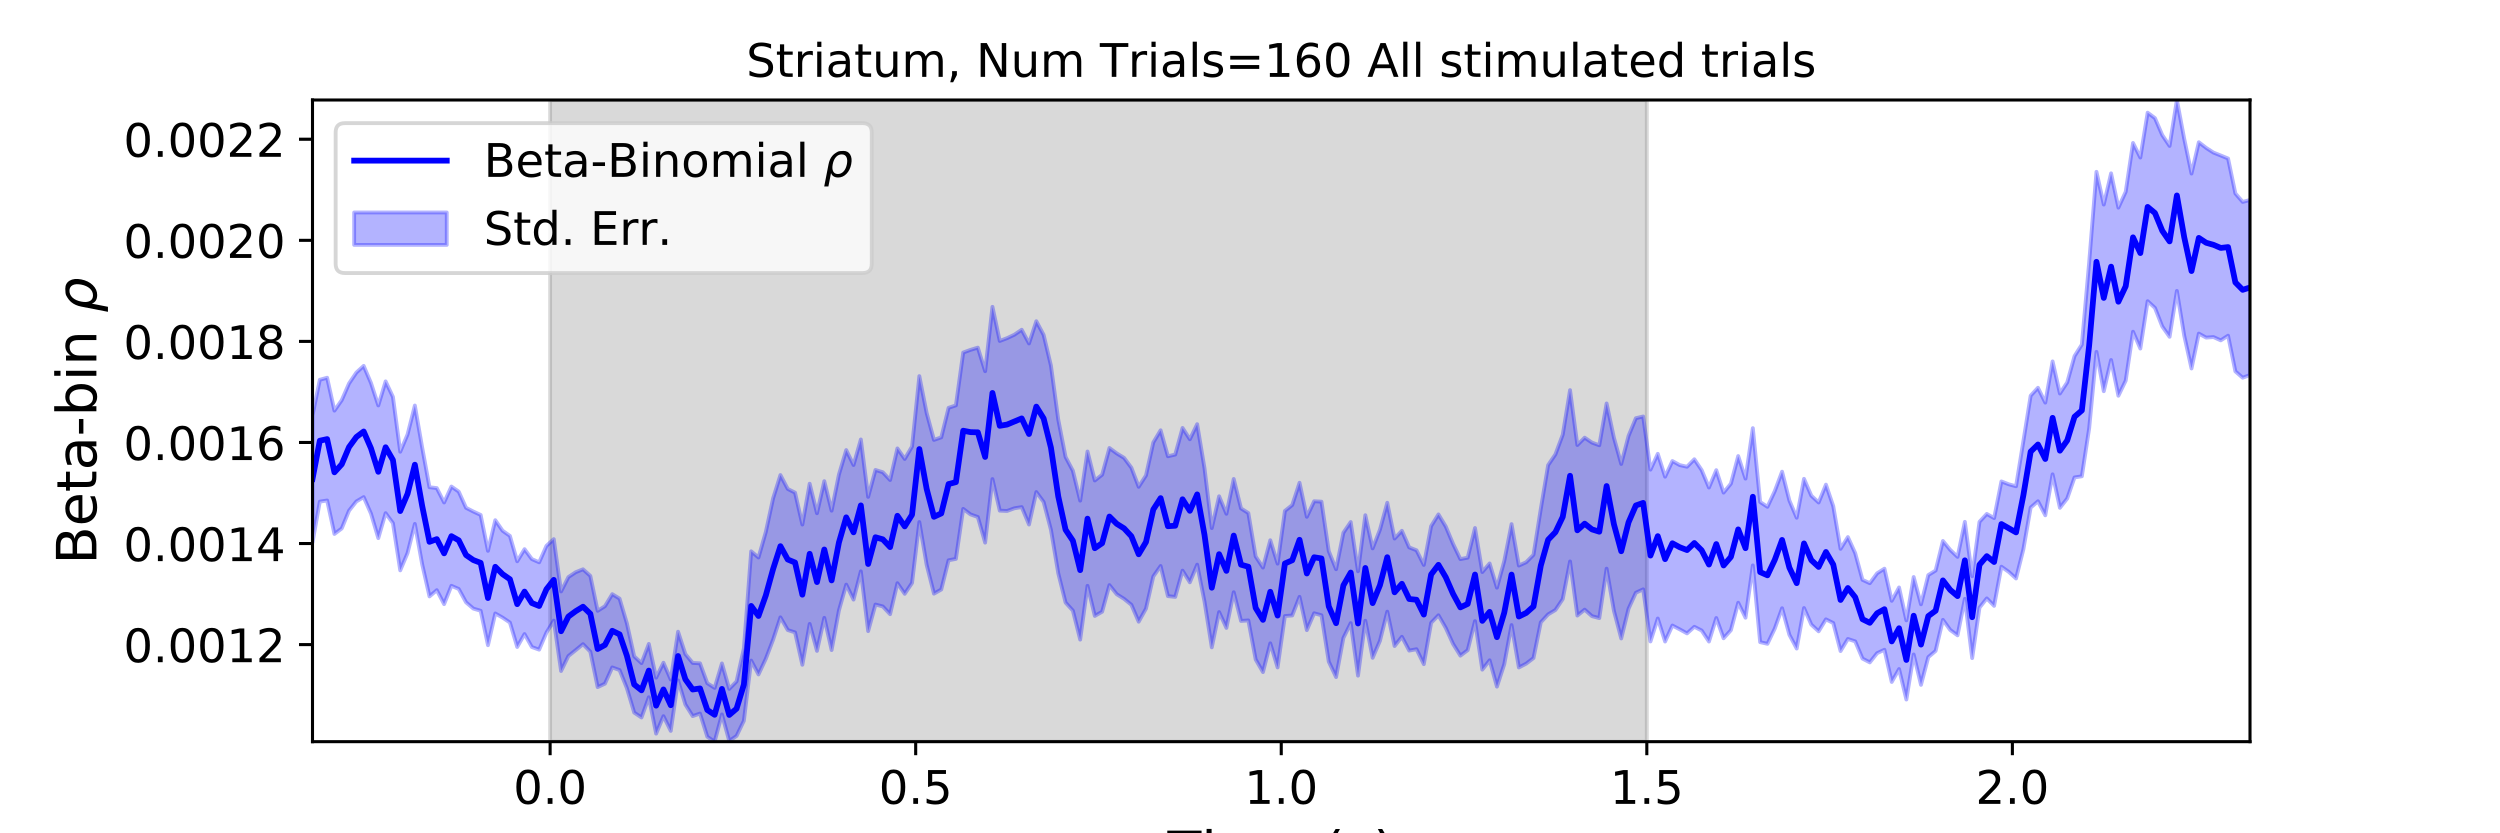 <?xml version="1.0" encoding="utf-8" standalone="no"?>
<!DOCTYPE svg PUBLIC "-//W3C//DTD SVG 1.1//EN"
  "http://www.w3.org/Graphics/SVG/1.1/DTD/svg11.dtd">
<!-- Created with matplotlib (https://matplotlib.org/) -->
<svg height="216pt" version="1.1" viewBox="0 0 648 216" width="648pt" xmlns="http://www.w3.org/2000/svg" xmlns:xlink="http://www.w3.org/1999/xlink">
 <defs>
  <style type="text/css">
*{stroke-linecap:butt;stroke-linejoin:round;}
  </style>
 </defs>
 <g id="figure_1">
  <g id="patch_1">
   <path d="M 0 216 
L 648 216 
L 648 0 
L 0 0 
z
" style="fill:#ffffff;"/>
  </g>
  <g id="axes_1">
   <g id="patch_2">
    <path d="M 81 192.24 
L 583.2 192.24 
L 583.2 25.92 
L 81 25.92 
z
" style="fill:#ffffff;"/>
   </g>
   <g id="PolyCollection_1">
    <defs>
     <path d="M 142.591 -23.76 
L 142.591 -190.08 
L 426.855 -190.08 
L 426.855 -23.76 
L 426.855 -23.76 
L 142.591 -23.76 
z
" id="mcd57835fea" style="stroke:#808080;stroke-opacity:0.3;"/>
    </defs>
    <g clip-path="url(#p64bd76b990)">
     <use style="fill:#808080;fill-opacity:0.3;stroke:#808080;stroke-opacity:0.3;" x="0" xlink:href="#mcd57835fea" y="216"/>
    </g>
   </g>
   <g id="PolyCollection_2">
    <defs>
     <path d="M 81 -108.323 
L 81 -75.39 
L 82.895 -85.977 
L 84.79 -86.272 
L 86.685 -77.598 
L 88.58 -79.026 
L 90.475 -83.643 
L 92.371 -86.026 
L 94.266 -87.151 
L 96.161 -82.86 
L 98.056 -76.518 
L 99.951 -82.99 
L 101.846 -80.397 
L 103.741 -68.164 
L 105.636 -72.635 
L 107.531 -80.2 
L 109.426 -69.739 
L 111.322 -61.412 
L 113.217 -63.025 
L 115.112 -59.404 
L 117.007 -64.157 
L 118.902 -63.337 
L 120.797 -59.877 
L 122.692 -58.253 
L 124.587 -57.689 
L 126.482 -48.762 
L 128.377 -56.996 
L 130.272 -55.913 
L 132.168 -54.635 
L 134.063 -48.3 
L 135.958 -51.653 
L 137.853 -48.292 
L 139.748 -47.607 
L 141.643 -52.039 
L 143.538 -55.13 
L 145.433 -42.074 
L 147.328 -45.958 
L 149.223 -47.481 
L 151.118 -49.035 
L 153.014 -47.081 
L 154.909 -37.896 
L 156.804 -38.791 
L 158.699 -43.002 
L 160.594 -42.318 
L 162.489 -37.609 
L 164.384 -31.292 
L 166.279 -30.026 
L 168.174 -35.272 
L 170.069 -25.841 
L 171.965 -30.367 
L 173.86 -26.552 
L 175.755 -39.651 
L 177.65 -33.38 
L 179.545 -30.387 
L 181.44 -31.046 
L 183.335 -25.033 
L 185.23 -23.76 
L 187.125 -30.823 
L 189.02 -23.933 
L 190.915 -25.244 
L 192.811 -29.174 
L 194.706 -44.773 
L 196.601 -41.184 
L 198.496 -45.231 
L 200.391 -50.206 
L 202.286 -55.987 
L 204.181 -52.691 
L 206.076 -52.081 
L 207.971 -43.691 
L 209.866 -54.279 
L 211.762 -47.29 
L 213.657 -55.853 
L 215.552 -47.503 
L 217.447 -57.762 
L 219.342 -64.461 
L 221.237 -60.578 
L 223.132 -67.91 
L 225.027 -52.415 
L 226.922 -59.302 
L 228.817 -58.81 
L 230.712 -56.802 
L 232.608 -64.837 
L 234.503 -62.079 
L 236.398 -64.895 
L 238.293 -80.688 
L 240.188 -69.596 
L 242.083 -62.117 
L 243.978 -63.202 
L 245.873 -70.777 
L 247.768 -71.135 
L 249.663 -84.096 
L 251.558 -82.666 
L 253.454 -81.989 
L 255.349 -75.347 
L 257.244 -91.823 
L 259.139 -83.64 
L 261.034 -83.558 
L 262.929 -84.249 
L 264.824 -84.557 
L 266.719 -80.039 
L 268.614 -88.459 
L 270.509 -85.887 
L 272.405 -78.675 
L 274.3 -67.413 
L 276.195 -59.814 
L 278.09 -57.725 
L 279.985 -50.213 
L 281.88 -64.152 
L 283.775 -56.35 
L 285.67 -57.438 
L 287.565 -64.339 
L 289.46 -61.973 
L 291.355 -60.777 
L 293.251 -59.24 
L 295.146 -54.853 
L 297.041 -58.243 
L 298.936 -66.578 
L 300.831 -69.294 
L 302.726 -61.481 
L 304.621 -61.281 
L 306.516 -68.091 
L 308.411 -65.063 
L 310.306 -69.64 
L 312.202 -60.081 
L 314.097 -48.207 
L 315.992 -57.347 
L 317.887 -53.247 
L 319.782 -62.494 
L 321.677 -55.051 
L 323.572 -55.188 
L 325.467 -45.071 
L 327.362 -41.791 
L 329.257 -49.249 
L 331.152 -42.998 
L 333.048 -56.322 
L 334.943 -56.467 
L 336.838 -61.301 
L 338.733 -52.671 
L 340.628 -57.039 
L 342.523 -56.524 
L 344.418 -44.493 
L 346.313 -40.498 
L 348.208 -50.629 
L 350.103 -54.485 
L 351.998 -40.868 
L 353.894 -55.1 
L 355.789 -45.493 
L 357.684 -49.895 
L 359.579 -57.455 
L 361.474 -48.55 
L 363.369 -50.942 
L 365.264 -47.361 
L 367.159 -47.723 
L 369.054 -43.845 
L 370.949 -54.559 
L 372.845 -56.519 
L 374.74 -53.227 
L 376.635 -49.087 
L 378.53 -46.052 
L 380.425 -47.478 
L 382.32 -55.008 
L 384.215 -42.428 
L 386.11 -44.852 
L 388.005 -38.025 
L 389.9 -43.81 
L 391.795 -53.982 
L 393.691 -42.987 
L 395.586 -43.978 
L 397.481 -45.431 
L 399.376 -54.695 
L 401.271 -56.752 
L 403.166 -57.889 
L 405.061 -60.713 
L 406.956 -70.469 
L 408.851 -56.445 
L 410.746 -57.979 
L 412.642 -56.288 
L 414.537 -55.786 
L 416.432 -68.604 
L 418.327 -57.682 
L 420.222 -50.511 
L 422.117 -58.213 
L 424.012 -62.362 
L 425.907 -63.245 
L 427.802 -49.732 
L 429.697 -55.681 
L 431.592 -49.714 
L 433.488 -53.864 
L 435.383 -52.87 
L 437.278 -51.825 
L 439.173 -53.535 
L 441.068 -52.568 
L 442.963 -49.712 
L 444.858 -55.81 
L 446.753 -50.558 
L 448.648 -52.648 
L 450.543 -59.769 
L 452.438 -55.889 
L 454.334 -69.449 
L 456.229 -49.559 
L 458.124 -49.125 
L 460.019 -53.063 
L 461.914 -58.343 
L 463.809 -51.462 
L 465.704 -47.897 
L 467.599 -58.396 
L 469.494 -54.105 
L 471.389 -52.36 
L 473.285 -55.464 
L 475.18 -54.516 
L 477.075 -47.245 
L 478.97 -50.381 
L 480.865 -49.759 
L 482.76 -45.293 
L 484.655 -44.306 
L 486.55 -46.7 
L 488.445 -47.584 
L 490.34 -39.234 
L 492.235 -42.582 
L 494.131 -34.68 
L 496.026 -46.364 
L 497.921 -38.485 
L 499.816 -45.675 
L 501.711 -47.283 
L 503.606 -55.338 
L 505.501 -52.708 
L 507.396 -51.322 
L 509.291 -60.788 
L 511.186 -45.419 
L 513.082 -58.494 
L 514.977 -60.894 
L 516.872 -58.962 
L 518.767 -69.116 
L 520.662 -67.772 
L 522.557 -66.06 
L 524.452 -73.585 
L 526.347 -84.433 
L 528.242 -86.075 
L 530.137 -82.431 
L 532.032 -93.059 
L 533.928 -84.372 
L 535.823 -86.789 
L 537.718 -92.25 
L 539.613 -92.544 
L 541.508 -104.952 
L 543.403 -124.803 
L 545.298 -114.596 
L 547.193 -122.686 
L 549.088 -113.423 
L 550.983 -117.331 
L 552.878 -130.015 
L 554.774 -125.652 
L 556.669 -137.933 
L 558.564 -136.193 
L 560.459 -131.375 
L 562.354 -128.699 
L 564.249 -140.592 
L 566.144 -129.029 
L 568.039 -120.487 
L 569.934 -129.535 
L 571.829 -128.49 
L 573.725 -128.635 
L 575.62 -127.776 
L 577.515 -128.993 
L 579.41 -119.738 
L 581.305 -118.088 
L 583.2 -118.807 
L 583.2 -164.161 
L 583.2 -164.161 
L 581.305 -163.665 
L 579.41 -165.851 
L 577.515 -174.916 
L 575.62 -175.694 
L 573.725 -176.454 
L 571.829 -177.674 
L 569.934 -179.135 
L 568.039 -171.008 
L 566.144 -180.036 
L 564.249 -190.08 
L 562.354 -178.174 
L 560.459 -180.99 
L 558.564 -185.387 
L 556.669 -186.794 
L 554.774 -175.165 
L 552.878 -178.941 
L 550.983 -166.296 
L 549.088 -162.177 
L 547.193 -171.071 
L 545.298 -162.978 
L 543.403 -171.463 
L 541.508 -147.947 
L 539.613 -126.687 
L 537.718 -123.703 
L 535.823 -116.881 
L 533.928 -113.999 
L 532.032 -122.323 
L 530.137 -111.636 
L 528.242 -115.488 
L 526.347 -113.441 
L 524.452 -101.619 
L 522.557 -89.957 
L 520.662 -90.475 
L 518.767 -91.215 
L 516.872 -81.703 
L 514.977 -82.788 
L 513.082 -80.749 
L 511.186 -66.629 
L 509.291 -80.737 
L 507.396 -71.659 
L 505.501 -73.478 
L 503.606 -75.778 
L 501.711 -68.118 
L 499.816 -66.942 
L 497.921 -59.364 
L 496.026 -66.436 
L 494.131 -55.203 
L 492.235 -63.734 
L 490.34 -60.267 
L 488.445 -68.602 
L 486.55 -67.402 
L 484.655 -64.834 
L 482.76 -65.705 
L 480.865 -72.644 
L 478.97 -76.789 
L 477.075 -73.741 
L 475.18 -84.803 
L 473.285 -90.382 
L 471.389 -85.748 
L 469.494 -87.516 
L 467.599 -91.887 
L 465.704 -81.804 
L 463.809 -86.271 
L 461.914 -93.744 
L 460.019 -88.707 
L 458.124 -84.633 
L 456.229 -85.877 
L 454.334 -105.024 
L 452.438 -91.939 
L 450.543 -97.787 
L 448.648 -90.642 
L 446.753 -88.313 
L 444.858 -94.132 
L 442.963 -89.631 
L 441.068 -94.158 
L 439.173 -96.96 
L 437.278 -95.023 
L 435.383 -95.447 
L 433.488 -96.499 
L 431.592 -92.44 
L 429.697 -98.371 
L 427.802 -94.268 
L 425.907 -108.052 
L 424.012 -107.601 
L 422.117 -103.018 
L 420.222 -95.737 
L 418.327 -102.55 
L 416.432 -111.426 
L 414.537 -100.585 
L 412.642 -101.278 
L 410.746 -102.556 
L 408.851 -100.65 
L 406.956 -114.879 
L 405.061 -103.332 
L 403.166 -98.236 
L 401.271 -95.434 
L 399.376 -84.107 
L 397.481 -72.189 
L 395.586 -70.273 
L 393.691 -69.404 
L 391.795 -80.149 
L 389.9 -70.56 
L 388.005 -63.676 
L 386.11 -69.957 
L 384.215 -67.726 
L 382.32 -79.14 
L 380.425 -71.449 
L 378.53 -71.087 
L 376.635 -75.043 
L 374.74 -79.534 
L 372.845 -82.669 
L 370.949 -79.629 
L 369.054 -69.57 
L 367.159 -73.367 
L 365.264 -74.113 
L 363.369 -78.421 
L 361.474 -76.405 
L 359.579 -85.682 
L 357.684 -78.724 
L 355.789 -73.86 
L 353.894 -82.458 
L 351.998 -67.923 
L 350.103 -80.689 
L 348.208 -77.915 
L 346.313 -68.455 
L 344.418 -73.135 
L 342.523 -85.972 
L 340.628 -86.076 
L 338.733 -82.045 
L 336.838 -90.867 
L 334.943 -85.088 
L 333.048 -83.567 
L 331.152 -69.902 
L 329.257 -75.969 
L 327.362 -68.884 
L 325.467 -71.776 
L 323.572 -83.014 
L 321.677 -84.213 
L 319.782 -91.852 
L 317.887 -82.824 
L 315.992 -87.363 
L 314.097 -79.122 
L 312.202 -94.671 
L 310.306 -106.056 
L 308.411 -102.143 
L 306.516 -105.076 
L 304.621 -98.18 
L 302.726 -97.734 
L 300.831 -104.471 
L 298.936 -101.311 
L 297.041 -92.77 
L 295.146 -89.818 
L 293.251 -94.779 
L 291.355 -97.322 
L 289.46 -98.482 
L 287.565 -99.88 
L 285.67 -92.953 
L 283.775 -91.46 
L 281.88 -98.967 
L 279.985 -86.236 
L 278.09 -93.981 
L 276.195 -97.565 
L 274.3 -107.242 
L 272.405 -121.236 
L 270.509 -129.2 
L 268.614 -132.742 
L 266.719 -126.974 
L 264.824 -130.532 
L 262.929 -129.242 
L 261.034 -128.348 
L 259.139 -127.625 
L 257.244 -136.469 
L 255.349 -119.781 
L 253.454 -125.897 
L 251.558 -125.315 
L 249.663 -124.622 
L 247.768 -110.929 
L 245.873 -110.293 
L 243.978 -102.643 
L 242.083 -101.977 
L 240.188 -108.957 
L 238.293 -118.508 
L 236.398 -100.265 
L 234.503 -97.043 
L 232.608 -99.772 
L 230.712 -91.581 
L 228.817 -93.602 
L 226.922 -94.184 
L 225.027 -87.212 
L 223.132 -102.091 
L 221.237 -95.473 
L 219.342 -99.34 
L 217.447 -93 
L 215.552 -83.627 
L 213.657 -91.281 
L 211.762 -82.969 
L 209.866 -90.623 
L 207.971 -80.036 
L 206.076 -88.305 
L 204.181 -89.268 
L 202.286 -92.869 
L 200.391 -86.838 
L 198.496 -78.106 
L 196.601 -71.494 
L 194.706 -73.1 
L 192.811 -47.965 
L 190.915 -39.375 
L 189.02 -37.438 
L 187.125 -44.039 
L 185.23 -37.7 
L 183.335 -38.911 
L 181.44 -44.069 
L 179.545 -44.171 
L 177.65 -46.46 
L 175.755 -52.262 
L 173.86 -39.862 
L 171.965 -44.216 
L 170.069 -40.358 
L 168.174 -49.097 
L 166.279 -44.122 
L 164.384 -45.871 
L 162.489 -54.435 
L 160.594 -60.835 
L 158.699 -61.996 
L 156.804 -58.871 
L 154.909 -57.675 
L 153.014 -66.735 
L 151.118 -68.442 
L 149.223 -67.684 
L 147.328 -66.421 
L 145.433 -62.699 
L 143.538 -76.257 
L 141.643 -74.519 
L 139.748 -70.248 
L 137.853 -71.085 
L 135.958 -73.658 
L 134.063 -70.518 
L 132.168 -77.095 
L 130.272 -78.438 
L 128.377 -81.163 
L 126.482 -73.222 
L 124.587 -82.527 
L 122.692 -83.411 
L 120.797 -84.376 
L 118.902 -88.571 
L 117.007 -89.89 
L 115.112 -85.759 
L 113.217 -89.487 
L 111.322 -89.708 
L 109.426 -100.015 
L 107.531 -110.889 
L 105.636 -103.385 
L 103.741 -98.909 
L 101.846 -113.13 
L 99.951 -117.147 
L 98.056 -110.911 
L 96.161 -116.727 
L 94.266 -121.162 
L 92.371 -119.43 
L 90.475 -116.617 
L 88.58 -112.287 
L 86.685 -109.562 
L 84.79 -118.092 
L 82.895 -117.564 
L 81 -108.323 
z
" id="md259db6015" style="stroke:#0000ff;stroke-opacity:0.3;"/>
    </defs>
    <g clip-path="url(#p64bd76b990)">
     <use style="fill:#0000ff;fill-opacity:0.3;stroke:#0000ff;stroke-opacity:0.3;" x="0" xlink:href="#md259db6015" y="216"/>
    </g>
   </g>
   <g id="matplotlib.axis_1">
    <g id="xtick_1">
     <g id="line2d_1">
      <defs>
       <path d="M 0 0 
L 0 3.5 
" id="m6a951c43ec" style="stroke:#000000;stroke-width:0.8;"/>
      </defs>
      <g>
       <use style="stroke:#000000;stroke-width:0.8;" x="142.591" xlink:href="#m6a951c43ec" y="192.24"/>
      </g>
     </g>
     <g id="text_1">
      <!-- 0.0 -->
      <defs>
       <path d="M 31.781 66.406 
Q 24.172 66.406 20.328 58.906 
Q 16.5 51.422 16.5 36.375 
Q 16.5 21.391 20.328 13.891 
Q 24.172 6.391 31.781 6.391 
Q 39.453 6.391 43.281 13.891 
Q 47.125 21.391 47.125 36.375 
Q 47.125 51.422 43.281 58.906 
Q 39.453 66.406 31.781 66.406 
z
M 31.781 74.219 
Q 44.047 74.219 50.516 64.516 
Q 56.984 54.828 56.984 36.375 
Q 56.984 17.969 50.516 8.266 
Q 44.047 -1.422 31.781 -1.422 
Q 19.531 -1.422 13.062 8.266 
Q 6.594 17.969 6.594 36.375 
Q 6.594 54.828 13.062 64.516 
Q 19.531 74.219 31.781 74.219 
z
" id="DejaVuSans-48"/>
       <path d="M 10.688 12.406 
L 21 12.406 
L 21 0 
L 10.688 0 
z
" id="DejaVuSans-46"/>
      </defs>
      <g transform="translate(133.049 208.358)scale(0.12 -0.12)">
       <use xlink:href="#DejaVuSans-48"/>
       <use x="63.623" xlink:href="#DejaVuSans-46"/>
       <use x="95.41" xlink:href="#DejaVuSans-48"/>
      </g>
     </g>
    </g>
    <g id="xtick_2">
     <g id="line2d_2">
      <g>
       <use style="stroke:#000000;stroke-width:0.8;" x="237.345" xlink:href="#m6a951c43ec" y="192.24"/>
      </g>
     </g>
     <g id="text_2">
      <!-- 0.5 -->
      <defs>
       <path d="M 10.797 72.906 
L 49.516 72.906 
L 49.516 64.594 
L 19.828 64.594 
L 19.828 46.734 
Q 21.969 47.469 24.109 47.828 
Q 26.266 48.188 28.422 48.188 
Q 40.625 48.188 47.75 41.5 
Q 54.891 34.812 54.891 23.391 
Q 54.891 11.625 47.562 5.094 
Q 40.234 -1.422 26.906 -1.422 
Q 22.312 -1.422 17.547 -0.641 
Q 12.797 0.141 7.719 1.703 
L 7.719 11.625 
Q 12.109 9.234 16.797 8.062 
Q 21.484 6.891 26.703 6.891 
Q 35.156 6.891 40.078 11.328 
Q 45.016 15.766 45.016 23.391 
Q 45.016 31 40.078 35.438 
Q 35.156 39.891 26.703 39.891 
Q 22.75 39.891 18.812 39.016 
Q 14.891 38.141 10.797 36.281 
z
" id="DejaVuSans-53"/>
      </defs>
      <g transform="translate(227.803 208.358)scale(0.12 -0.12)">
       <use xlink:href="#DejaVuSans-48"/>
       <use x="63.623" xlink:href="#DejaVuSans-46"/>
       <use x="95.41" xlink:href="#DejaVuSans-53"/>
      </g>
     </g>
    </g>
    <g id="xtick_3">
     <g id="line2d_3">
      <g>
       <use style="stroke:#000000;stroke-width:0.8;" x="332.1" xlink:href="#m6a951c43ec" y="192.24"/>
      </g>
     </g>
     <g id="text_3">
      <!-- 1.0 -->
      <defs>
       <path d="M 12.406 8.297 
L 28.516 8.297 
L 28.516 63.922 
L 10.984 60.406 
L 10.984 69.391 
L 28.422 72.906 
L 38.281 72.906 
L 38.281 8.297 
L 54.391 8.297 
L 54.391 0 
L 12.406 0 
z
" id="DejaVuSans-49"/>
      </defs>
      <g transform="translate(322.558 208.358)scale(0.12 -0.12)">
       <use xlink:href="#DejaVuSans-49"/>
       <use x="63.623" xlink:href="#DejaVuSans-46"/>
       <use x="95.41" xlink:href="#DejaVuSans-48"/>
      </g>
     </g>
    </g>
    <g id="xtick_4">
     <g id="line2d_4">
      <g>
       <use style="stroke:#000000;stroke-width:0.8;" x="426.855" xlink:href="#m6a951c43ec" y="192.24"/>
      </g>
     </g>
     <g id="text_4">
      <!-- 1.5 -->
      <g transform="translate(417.313 208.358)scale(0.12 -0.12)">
       <use xlink:href="#DejaVuSans-49"/>
       <use x="63.623" xlink:href="#DejaVuSans-46"/>
       <use x="95.41" xlink:href="#DejaVuSans-53"/>
      </g>
     </g>
    </g>
    <g id="xtick_5">
     <g id="line2d_5">
      <g>
       <use style="stroke:#000000;stroke-width:0.8;" x="521.609" xlink:href="#m6a951c43ec" y="192.24"/>
      </g>
     </g>
     <g id="text_5">
      <!-- 2.0 -->
      <defs>
       <path d="M 19.188 8.297 
L 53.609 8.297 
L 53.609 0 
L 7.328 0 
L 7.328 8.297 
Q 12.938 14.109 22.625 23.891 
Q 32.328 33.688 34.812 36.531 
Q 39.547 41.844 41.422 45.531 
Q 43.312 49.219 43.312 52.781 
Q 43.312 58.594 39.234 62.25 
Q 35.156 65.922 28.609 65.922 
Q 23.969 65.922 18.812 64.312 
Q 13.672 62.703 7.812 59.422 
L 7.812 69.391 
Q 13.766 71.781 18.938 73 
Q 24.125 74.219 28.422 74.219 
Q 39.75 74.219 46.484 68.547 
Q 53.219 62.891 53.219 53.422 
Q 53.219 48.922 51.531 44.891 
Q 49.859 40.875 45.406 35.406 
Q 44.188 33.984 37.641 27.219 
Q 31.109 20.453 19.188 8.297 
z
" id="DejaVuSans-50"/>
      </defs>
      <g transform="translate(512.068 208.358)scale(0.12 -0.12)">
       <use xlink:href="#DejaVuSans-50"/>
       <use x="63.623" xlink:href="#DejaVuSans-46"/>
       <use x="95.41" xlink:href="#DejaVuSans-48"/>
      </g>
     </g>
    </g>
    <g id="text_6">
     <!-- Time (s) -->
     <defs>
      <path d="M -0.297 72.906 
L 61.375 72.906 
L 61.375 64.594 
L 35.5 64.594 
L 35.5 0 
L 25.594 0 
L 25.594 64.594 
L -0.297 64.594 
z
" id="DejaVuSans-84"/>
      <path d="M 9.422 54.688 
L 18.406 54.688 
L 18.406 0 
L 9.422 0 
z
M 9.422 75.984 
L 18.406 75.984 
L 18.406 64.594 
L 9.422 64.594 
z
" id="DejaVuSans-105"/>
      <path d="M 52 44.188 
Q 55.375 50.25 60.062 53.125 
Q 64.75 56 71.094 56 
Q 79.641 56 84.281 50.016 
Q 88.922 44.047 88.922 33.016 
L 88.922 0 
L 79.891 0 
L 79.891 32.719 
Q 79.891 40.578 77.094 44.375 
Q 74.312 48.188 68.609 48.188 
Q 61.625 48.188 57.562 43.547 
Q 53.516 38.922 53.516 30.906 
L 53.516 0 
L 44.484 0 
L 44.484 32.719 
Q 44.484 40.625 41.703 44.406 
Q 38.922 48.188 33.109 48.188 
Q 26.219 48.188 22.156 43.531 
Q 18.109 38.875 18.109 30.906 
L 18.109 0 
L 9.078 0 
L 9.078 54.688 
L 18.109 54.688 
L 18.109 46.188 
Q 21.188 51.219 25.484 53.609 
Q 29.781 56 35.688 56 
Q 41.656 56 45.828 52.969 
Q 50 49.953 52 44.188 
z
" id="DejaVuSans-109"/>
      <path d="M 56.203 29.594 
L 56.203 25.203 
L 14.891 25.203 
Q 15.484 15.922 20.484 11.062 
Q 25.484 6.203 34.422 6.203 
Q 39.594 6.203 44.453 7.469 
Q 49.312 8.734 54.109 11.281 
L 54.109 2.781 
Q 49.266 0.734 44.188 -0.344 
Q 39.109 -1.422 33.891 -1.422 
Q 20.797 -1.422 13.156 6.188 
Q 5.516 13.812 5.516 26.812 
Q 5.516 40.234 12.766 48.109 
Q 20.016 56 32.328 56 
Q 43.359 56 49.781 48.891 
Q 56.203 41.797 56.203 29.594 
z
M 47.219 32.234 
Q 47.125 39.594 43.094 43.984 
Q 39.062 48.391 32.422 48.391 
Q 24.906 48.391 20.391 44.141 
Q 15.875 39.891 15.188 32.172 
z
" id="DejaVuSans-101"/>
      <path id="DejaVuSans-32"/>
      <path d="M 31 75.875 
Q 24.469 64.656 21.281 53.656 
Q 18.109 42.672 18.109 31.391 
Q 18.109 20.125 21.312 9.062 
Q 24.516 -2 31 -13.188 
L 23.188 -13.188 
Q 15.875 -1.703 12.234 9.375 
Q 8.594 20.453 8.594 31.391 
Q 8.594 42.281 12.203 53.312 
Q 15.828 64.359 23.188 75.875 
z
" id="DejaVuSans-40"/>
      <path d="M 44.281 53.078 
L 44.281 44.578 
Q 40.484 46.531 36.375 47.5 
Q 32.281 48.484 27.875 48.484 
Q 21.188 48.484 17.844 46.438 
Q 14.5 44.391 14.5 40.281 
Q 14.5 37.156 16.891 35.375 
Q 19.281 33.594 26.516 31.984 
L 29.594 31.297 
Q 39.156 29.25 43.188 25.516 
Q 47.219 21.781 47.219 15.094 
Q 47.219 7.469 41.188 3.016 
Q 35.156 -1.422 24.609 -1.422 
Q 20.219 -1.422 15.453 -0.562 
Q 10.688 0.297 5.422 2 
L 5.422 11.281 
Q 10.406 8.688 15.234 7.391 
Q 20.062 6.109 24.812 6.109 
Q 31.156 6.109 34.562 8.281 
Q 37.984 10.453 37.984 14.406 
Q 37.984 18.062 35.516 20.016 
Q 33.062 21.969 24.703 23.781 
L 21.578 24.516 
Q 13.234 26.266 9.516 29.906 
Q 5.812 33.547 5.812 39.891 
Q 5.812 47.609 11.281 51.797 
Q 16.75 56 26.812 56 
Q 31.781 56 36.172 55.266 
Q 40.578 54.547 44.281 53.078 
z
" id="DejaVuSans-115"/>
      <path d="M 8.016 75.875 
L 15.828 75.875 
Q 23.141 64.359 26.781 53.312 
Q 30.422 42.281 30.422 31.391 
Q 30.422 20.453 26.781 9.375 
Q 23.141 -1.703 15.828 -13.188 
L 8.016 -13.188 
Q 14.5 -2 17.703 9.062 
Q 20.906 20.125 20.906 31.391 
Q 20.906 42.672 17.703 53.656 
Q 14.5 64.656 8.016 75.875 
z
" id="DejaVuSans-41"/>
     </defs>
     <g transform="translate(302.605 225.796)scale(0.144 -0.144)">
      <use xlink:href="#DejaVuSans-84"/>
      <use x="61.037" xlink:href="#DejaVuSans-105"/>
      <use x="88.82" xlink:href="#DejaVuSans-109"/>
      <use x="186.232" xlink:href="#DejaVuSans-101"/>
      <use x="247.756" xlink:href="#DejaVuSans-32"/>
      <use x="279.543" xlink:href="#DejaVuSans-40"/>
      <use x="318.557" xlink:href="#DejaVuSans-115"/>
      <use x="370.656" xlink:href="#DejaVuSans-41"/>
     </g>
    </g>
   </g>
   <g id="matplotlib.axis_2">
    <g id="ytick_1">
     <g id="line2d_6">
      <defs>
       <path d="M 0 0 
L -3.5 0 
" id="m6bde7c6c00" style="stroke:#000000;stroke-width:0.8;"/>
      </defs>
      <g>
       <use style="stroke:#000000;stroke-width:0.8;" x="81" xlink:href="#m6bde7c6c00" y="167.084"/>
      </g>
     </g>
     <g id="text_7">
      <!-- 0.0012 -->
      <g transform="translate(32.011 171.643)scale(0.12 -0.12)">
       <use xlink:href="#DejaVuSans-48"/>
       <use x="63.623" xlink:href="#DejaVuSans-46"/>
       <use x="95.41" xlink:href="#DejaVuSans-48"/>
       <use x="159.033" xlink:href="#DejaVuSans-48"/>
       <use x="222.656" xlink:href="#DejaVuSans-49"/>
       <use x="286.279" xlink:href="#DejaVuSans-50"/>
      </g>
     </g>
    </g>
    <g id="ytick_2">
     <g id="line2d_7">
      <g>
       <use style="stroke:#000000;stroke-width:0.8;" x="81" xlink:href="#m6bde7c6c00" y="140.886"/>
      </g>
     </g>
     <g id="text_8">
      <!-- 0.0014 -->
      <defs>
       <path d="M 37.797 64.312 
L 12.891 25.391 
L 37.797 25.391 
z
M 35.203 72.906 
L 47.609 72.906 
L 47.609 25.391 
L 58.016 25.391 
L 58.016 17.188 
L 47.609 17.188 
L 47.609 0 
L 37.797 0 
L 37.797 17.188 
L 4.891 17.188 
L 4.891 26.703 
z
" id="DejaVuSans-52"/>
      </defs>
      <g transform="translate(32.011 145.445)scale(0.12 -0.12)">
       <use xlink:href="#DejaVuSans-48"/>
       <use x="63.623" xlink:href="#DejaVuSans-46"/>
       <use x="95.41" xlink:href="#DejaVuSans-48"/>
       <use x="159.033" xlink:href="#DejaVuSans-48"/>
       <use x="222.656" xlink:href="#DejaVuSans-49"/>
       <use x="286.279" xlink:href="#DejaVuSans-52"/>
      </g>
     </g>
    </g>
    <g id="ytick_3">
     <g id="line2d_8">
      <g>
       <use style="stroke:#000000;stroke-width:0.8;" x="81" xlink:href="#m6bde7c6c00" y="114.687"/>
      </g>
     </g>
     <g id="text_9">
      <!-- 0.0016 -->
      <defs>
       <path d="M 33.016 40.375 
Q 26.375 40.375 22.484 35.828 
Q 18.609 31.297 18.609 23.391 
Q 18.609 15.531 22.484 10.953 
Q 26.375 6.391 33.016 6.391 
Q 39.656 6.391 43.531 10.953 
Q 47.406 15.531 47.406 23.391 
Q 47.406 31.297 43.531 35.828 
Q 39.656 40.375 33.016 40.375 
z
M 52.594 71.297 
L 52.594 62.312 
Q 48.875 64.062 45.094 64.984 
Q 41.312 65.922 37.594 65.922 
Q 27.828 65.922 22.672 59.328 
Q 17.531 52.734 16.797 39.406 
Q 19.672 43.656 24.016 45.922 
Q 28.375 48.188 33.594 48.188 
Q 44.578 48.188 50.953 41.516 
Q 57.328 34.859 57.328 23.391 
Q 57.328 12.156 50.688 5.359 
Q 44.047 -1.422 33.016 -1.422 
Q 20.359 -1.422 13.672 8.266 
Q 6.984 17.969 6.984 36.375 
Q 6.984 53.656 15.188 63.938 
Q 23.391 74.219 37.203 74.219 
Q 40.922 74.219 44.703 73.484 
Q 48.484 72.75 52.594 71.297 
z
" id="DejaVuSans-54"/>
      </defs>
      <g transform="translate(32.011 119.246)scale(0.12 -0.12)">
       <use xlink:href="#DejaVuSans-48"/>
       <use x="63.623" xlink:href="#DejaVuSans-46"/>
       <use x="95.41" xlink:href="#DejaVuSans-48"/>
       <use x="159.033" xlink:href="#DejaVuSans-48"/>
       <use x="222.656" xlink:href="#DejaVuSans-49"/>
       <use x="286.279" xlink:href="#DejaVuSans-54"/>
      </g>
     </g>
    </g>
    <g id="ytick_4">
     <g id="line2d_9">
      <g>
       <use style="stroke:#000000;stroke-width:0.8;" x="81" xlink:href="#m6bde7c6c00" y="88.489"/>
      </g>
     </g>
     <g id="text_10">
      <!-- 0.0018 -->
      <defs>
       <path d="M 31.781 34.625 
Q 24.75 34.625 20.719 30.859 
Q 16.703 27.094 16.703 20.516 
Q 16.703 13.922 20.719 10.156 
Q 24.75 6.391 31.781 6.391 
Q 38.812 6.391 42.859 10.172 
Q 46.922 13.969 46.922 20.516 
Q 46.922 27.094 42.891 30.859 
Q 38.875 34.625 31.781 34.625 
z
M 21.922 38.812 
Q 15.578 40.375 12.031 44.719 
Q 8.5 49.078 8.5 55.328 
Q 8.5 64.062 14.719 69.141 
Q 20.953 74.219 31.781 74.219 
Q 42.672 74.219 48.875 69.141 
Q 55.078 64.062 55.078 55.328 
Q 55.078 49.078 51.531 44.719 
Q 48 40.375 41.703 38.812 
Q 48.828 37.156 52.797 32.312 
Q 56.781 27.484 56.781 20.516 
Q 56.781 9.906 50.312 4.234 
Q 43.844 -1.422 31.781 -1.422 
Q 19.734 -1.422 13.25 4.234 
Q 6.781 9.906 6.781 20.516 
Q 6.781 27.484 10.781 32.312 
Q 14.797 37.156 21.922 38.812 
z
M 18.312 54.391 
Q 18.312 48.734 21.844 45.562 
Q 25.391 42.391 31.781 42.391 
Q 38.141 42.391 41.719 45.562 
Q 45.312 48.734 45.312 54.391 
Q 45.312 60.062 41.719 63.234 
Q 38.141 66.406 31.781 66.406 
Q 25.391 66.406 21.844 63.234 
Q 18.312 60.062 18.312 54.391 
z
" id="DejaVuSans-56"/>
      </defs>
      <g transform="translate(32.011 93.048)scale(0.12 -0.12)">
       <use xlink:href="#DejaVuSans-48"/>
       <use x="63.623" xlink:href="#DejaVuSans-46"/>
       <use x="95.41" xlink:href="#DejaVuSans-48"/>
       <use x="159.033" xlink:href="#DejaVuSans-48"/>
       <use x="222.656" xlink:href="#DejaVuSans-49"/>
       <use x="286.279" xlink:href="#DejaVuSans-56"/>
      </g>
     </g>
    </g>
    <g id="ytick_5">
     <g id="line2d_10">
      <g>
       <use style="stroke:#000000;stroke-width:0.8;" x="81" xlink:href="#m6bde7c6c00" y="62.291"/>
      </g>
     </g>
     <g id="text_11">
      <!-- 0.0020 -->
      <g transform="translate(32.011 66.85)scale(0.12 -0.12)">
       <use xlink:href="#DejaVuSans-48"/>
       <use x="63.623" xlink:href="#DejaVuSans-46"/>
       <use x="95.41" xlink:href="#DejaVuSans-48"/>
       <use x="159.033" xlink:href="#DejaVuSans-48"/>
       <use x="222.656" xlink:href="#DejaVuSans-50"/>
       <use x="286.279" xlink:href="#DejaVuSans-48"/>
      </g>
     </g>
    </g>
    <g id="ytick_6">
     <g id="line2d_11">
      <g>
       <use style="stroke:#000000;stroke-width:0.8;" x="81" xlink:href="#m6bde7c6c00" y="36.092"/>
      </g>
     </g>
     <g id="text_12">
      <!-- 0.0022 -->
      <g transform="translate(32.011 40.651)scale(0.12 -0.12)">
       <use xlink:href="#DejaVuSans-48"/>
       <use x="63.623" xlink:href="#DejaVuSans-46"/>
       <use x="95.41" xlink:href="#DejaVuSans-48"/>
       <use x="159.033" xlink:href="#DejaVuSans-48"/>
       <use x="222.656" xlink:href="#DejaVuSans-50"/>
       <use x="286.279" xlink:href="#DejaVuSans-50"/>
      </g>
     </g>
    </g>
    <g id="text_13">
     <!-- Beta-bin $\rho$ -->
     <defs>
      <path d="M 19.672 34.812 
L 19.672 8.109 
L 35.5 8.109 
Q 43.453 8.109 47.281 11.406 
Q 51.125 14.703 51.125 21.484 
Q 51.125 28.328 47.281 31.562 
Q 43.453 34.812 35.5 34.812 
z
M 19.672 64.797 
L 19.672 42.828 
L 34.281 42.828 
Q 41.5 42.828 45.031 45.531 
Q 48.578 48.25 48.578 53.812 
Q 48.578 59.328 45.031 62.062 
Q 41.5 64.797 34.281 64.797 
z
M 9.812 72.906 
L 35.016 72.906 
Q 46.297 72.906 52.391 68.219 
Q 58.5 63.531 58.5 54.891 
Q 58.5 48.188 55.375 44.234 
Q 52.25 40.281 46.188 39.312 
Q 53.469 37.75 57.5 32.781 
Q 61.531 27.828 61.531 20.406 
Q 61.531 10.641 54.891 5.312 
Q 48.25 0 35.984 0 
L 9.812 0 
z
" id="DejaVuSans-66"/>
      <path d="M 18.312 70.219 
L 18.312 54.688 
L 36.812 54.688 
L 36.812 47.703 
L 18.312 47.703 
L 18.312 18.016 
Q 18.312 11.328 20.141 9.422 
Q 21.969 7.516 27.594 7.516 
L 36.812 7.516 
L 36.812 0 
L 27.594 0 
Q 17.188 0 13.234 3.875 
Q 9.281 7.766 9.281 18.016 
L 9.281 47.703 
L 2.688 47.703 
L 2.688 54.688 
L 9.281 54.688 
L 9.281 70.219 
z
" id="DejaVuSans-116"/>
      <path d="M 34.281 27.484 
Q 23.391 27.484 19.188 25 
Q 14.984 22.516 14.984 16.5 
Q 14.984 11.719 18.141 8.906 
Q 21.297 6.109 26.703 6.109 
Q 34.188 6.109 38.703 11.406 
Q 43.219 16.703 43.219 25.484 
L 43.219 27.484 
z
M 52.203 31.203 
L 52.203 0 
L 43.219 0 
L 43.219 8.297 
Q 40.141 3.328 35.547 0.953 
Q 30.953 -1.422 24.312 -1.422 
Q 15.922 -1.422 10.953 3.297 
Q 6 8.016 6 15.922 
Q 6 25.141 12.172 29.828 
Q 18.359 34.516 30.609 34.516 
L 43.219 34.516 
L 43.219 35.406 
Q 43.219 41.609 39.141 45 
Q 35.062 48.391 27.688 48.391 
Q 23 48.391 18.547 47.266 
Q 14.109 46.141 10.016 43.891 
L 10.016 52.203 
Q 14.938 54.109 19.578 55.047 
Q 24.219 56 28.609 56 
Q 40.484 56 46.344 49.844 
Q 52.203 43.703 52.203 31.203 
z
" id="DejaVuSans-97"/>
      <path d="M 4.891 31.391 
L 31.203 31.391 
L 31.203 23.391 
L 4.891 23.391 
z
" id="DejaVuSans-45"/>
      <path d="M 48.688 27.297 
Q 48.688 37.203 44.609 42.844 
Q 40.531 48.484 33.406 48.484 
Q 26.266 48.484 22.188 42.844 
Q 18.109 37.203 18.109 27.297 
Q 18.109 17.391 22.188 11.75 
Q 26.266 6.109 33.406 6.109 
Q 40.531 6.109 44.609 11.75 
Q 48.688 17.391 48.688 27.297 
z
M 18.109 46.391 
Q 20.953 51.266 25.266 53.625 
Q 29.594 56 35.594 56 
Q 45.562 56 51.781 48.094 
Q 58.016 40.188 58.016 27.297 
Q 58.016 14.406 51.781 6.484 
Q 45.562 -1.422 35.594 -1.422 
Q 29.594 -1.422 25.266 0.953 
Q 20.953 3.328 18.109 8.203 
L 18.109 0 
L 9.078 0 
L 9.078 75.984 
L 18.109 75.984 
z
" id="DejaVuSans-98"/>
      <path d="M 54.891 33.016 
L 54.891 0 
L 45.906 0 
L 45.906 32.719 
Q 45.906 40.484 42.875 44.328 
Q 39.844 48.188 33.797 48.188 
Q 26.516 48.188 22.312 43.547 
Q 18.109 38.922 18.109 30.906 
L 18.109 0 
L 9.078 0 
L 9.078 54.688 
L 18.109 54.688 
L 18.109 46.188 
Q 21.344 51.125 25.703 53.562 
Q 30.078 56 35.797 56 
Q 45.219 56 50.047 50.172 
Q 54.891 44.344 54.891 33.016 
z
" id="DejaVuSans-110"/>
      <path d="M 18.797 44.922 
Q 22.703 49.906 30.953 54.297 
Q 34.188 56 43.062 56 
Q 53.031 56 57.719 48.094 
Q 62.406 40.188 59.906 27.297 
Q 57.375 14.406 49.609 6.484 
Q 41.844 -1.422 31.891 -1.422 
Q 25.875 -1.422 22.016 0.984 
Q 18.172 3.328 16.312 8.203 
L 10.641 -20.797 
L 1.609 -20.797 
L 10.891 26.812 
Q 13.094 38.094 18.797 44.922 
z
M 50.594 27.297 
Q 52.484 37.203 49.516 42.875 
Q 46.531 48.484 39.406 48.484 
Q 32.281 48.484 27.094 42.875 
Q 21.922 37.203 20.016 27.297 
Q 18.062 17.391 21.047 11.719 
Q 24.031 6.109 31.156 6.109 
Q 38.281 6.109 43.453 11.719 
Q 48.641 17.391 50.594 27.297 
z
" id="DejaVuSans-Oblique-961"/>
     </defs>
     <g transform="translate(24.987 146.304)rotate(-90)scale(0.144 -0.144)">
      <use transform="translate(0 0.016)" xlink:href="#DejaVuSans-66"/>
      <use transform="translate(68.604 0.016)" xlink:href="#DejaVuSans-101"/>
      <use transform="translate(130.127 0.016)" xlink:href="#DejaVuSans-116"/>
      <use transform="translate(169.336 0.016)" xlink:href="#DejaVuSans-97"/>
      <use transform="translate(230.615 0.016)" xlink:href="#DejaVuSans-45"/>
      <use transform="translate(266.699 0.016)" xlink:href="#DejaVuSans-98"/>
      <use transform="translate(330.176 0.016)" xlink:href="#DejaVuSans-105"/>
      <use transform="translate(357.959 0.016)" xlink:href="#DejaVuSans-110"/>
      <use transform="translate(421.338 0.016)" xlink:href="#DejaVuSans-32"/>
      <use transform="translate(453.125 0.016)" xlink:href="#DejaVuSans-Oblique-961"/>
     </g>
    </g>
   </g>
   <g id="line2d_12">
    <path clip-path="url(#p64bd76b990)" d="M 81 124.143 
L 82.895 114.23 
L 84.79 113.818 
L 86.685 122.42 
L 88.58 120.344 
L 90.475 115.87 
L 92.371 113.272 
L 94.266 111.844 
L 96.161 116.207 
L 98.056 122.286 
L 99.951 115.932 
L 101.846 119.236 
L 103.741 132.463 
L 105.636 127.99 
L 107.531 120.455 
L 109.426 131.123 
L 111.322 140.44 
L 113.217 139.744 
L 115.112 143.419 
L 117.007 138.977 
L 118.902 140.046 
L 120.797 143.873 
L 122.692 145.168 
L 124.587 145.892 
L 126.482 155.008 
L 128.377 146.92 
L 130.272 148.825 
L 132.168 150.135 
L 134.063 156.591 
L 135.958 153.345 
L 137.853 156.311 
L 139.748 157.072 
L 141.643 152.721 
L 143.538 150.307 
L 145.433 163.613 
L 147.328 159.81 
L 149.223 158.418 
L 151.118 157.261 
L 153.014 159.092 
L 154.909 168.214 
L 156.804 167.169 
L 158.699 163.501 
L 160.594 164.423 
L 162.489 169.978 
L 164.384 177.418 
L 166.279 178.926 
L 168.174 173.816 
L 170.069 182.901 
L 171.965 178.709 
L 173.86 182.793 
L 175.755 170.043 
L 177.65 176.08 
L 179.545 178.721 
L 181.44 178.443 
L 183.335 184.028 
L 185.23 185.27 
L 187.125 178.569 
L 189.02 185.314 
L 190.915 183.69 
L 192.811 177.43 
L 194.706 157.063 
L 196.601 159.661 
L 198.496 154.332 
L 200.391 147.478 
L 202.286 141.572 
L 204.181 145.021 
L 206.076 145.807 
L 207.971 154.137 
L 209.866 143.549 
L 211.762 150.871 
L 213.657 142.433 
L 215.552 150.435 
L 217.447 140.619 
L 219.342 134.1 
L 221.237 137.975 
L 223.132 131 
L 225.027 146.186 
L 226.922 139.257 
L 228.817 139.794 
L 230.712 141.808 
L 232.608 133.695 
L 234.503 136.439 
L 236.398 133.42 
L 238.293 116.402 
L 240.188 126.723 
L 242.083 133.953 
L 243.978 133.078 
L 245.873 125.465 
L 247.768 124.968 
L 249.663 111.641 
L 251.558 112.009 
L 253.454 112.057 
L 255.349 118.436 
L 257.244 101.854 
L 259.139 110.368 
L 261.034 110.047 
L 264.824 108.456 
L 266.719 112.494 
L 268.614 105.4 
L 270.509 108.457 
L 272.405 116.044 
L 274.3 128.672 
L 276.195 137.31 
L 278.09 140.147 
L 279.985 147.775 
L 281.88 134.441 
L 283.775 142.095 
L 285.67 140.804 
L 287.565 133.89 
L 289.46 135.772 
L 291.355 136.951 
L 293.251 138.991 
L 295.146 143.664 
L 297.041 140.494 
L 298.936 132.055 
L 300.831 129.118 
L 302.726 136.392 
L 304.621 136.269 
L 306.516 129.417 
L 308.411 132.397 
L 310.306 128.152 
L 312.202 138.624 
L 314.097 152.335 
L 315.992 143.645 
L 317.887 147.964 
L 319.782 138.827 
L 321.677 146.368 
L 323.572 146.899 
L 325.467 157.577 
L 327.362 160.663 
L 329.257 153.391 
L 331.152 159.55 
L 333.048 146.055 
L 334.943 145.222 
L 336.838 139.916 
L 338.733 148.642 
L 340.628 144.442 
L 342.523 144.752 
L 344.418 157.186 
L 346.313 161.524 
L 348.208 151.728 
L 350.103 148.413 
L 351.998 161.604 
L 353.894 147.221 
L 355.789 156.323 
L 357.684 151.69 
L 359.579 144.431 
L 361.474 153.522 
L 363.369 151.318 
L 365.264 155.263 
L 367.159 155.455 
L 369.054 159.292 
L 370.949 148.906 
L 372.845 146.406 
L 374.74 149.619 
L 376.635 153.935 
L 378.53 157.431 
L 380.425 156.537 
L 382.32 148.926 
L 384.215 160.923 
L 386.11 158.595 
L 388.005 165.15 
L 389.9 158.815 
L 391.795 148.935 
L 393.691 159.804 
L 395.586 158.874 
L 397.481 157.19 
L 399.376 146.599 
L 401.271 139.907 
L 403.166 137.937 
L 405.061 133.977 
L 406.956 123.326 
L 408.851 137.453 
L 410.746 135.733 
L 412.642 137.217 
L 414.537 137.814 
L 416.432 125.985 
L 418.327 135.884 
L 420.222 142.876 
L 422.117 135.385 
L 424.012 131.019 
L 425.907 130.351 
L 427.802 144 
L 429.697 138.974 
L 431.592 144.923 
L 433.488 140.818 
L 435.383 141.841 
L 437.278 142.576 
L 439.173 140.752 
L 441.068 142.637 
L 442.963 146.328 
L 444.858 141.029 
L 446.753 146.565 
L 448.648 144.355 
L 450.543 137.222 
L 452.438 142.086 
L 454.334 128.764 
L 456.229 148.282 
L 458.124 149.121 
L 460.019 145.115 
L 461.914 139.956 
L 463.809 147.133 
L 465.704 151.149 
L 467.599 140.858 
L 469.494 145.189 
L 471.389 146.946 
L 473.285 143.077 
L 475.18 146.341 
L 477.075 155.507 
L 478.97 152.415 
L 480.865 154.799 
L 482.76 160.501 
L 484.655 161.43 
L 486.55 158.949 
L 488.445 157.907 
L 490.34 166.249 
L 492.235 162.842 
L 494.131 171.058 
L 496.026 159.6 
L 497.921 167.075 
L 499.816 159.692 
L 501.711 158.3 
L 503.606 150.442 
L 505.501 152.907 
L 507.396 154.509 
L 509.291 145.238 
L 511.186 159.976 
L 513.082 146.379 
L 514.977 144.159 
L 516.872 145.667 
L 518.767 135.835 
L 522.557 137.992 
L 524.452 128.398 
L 526.347 117.063 
L 528.242 115.218 
L 530.137 118.966 
L 532.032 108.309 
L 533.928 116.815 
L 535.823 114.165 
L 537.718 108.024 
L 539.613 106.385 
L 541.508 89.55 
L 543.403 67.867 
L 545.298 77.213 
L 547.193 69.121 
L 549.088 78.2 
L 550.983 74.187 
L 552.878 61.522 
L 554.774 65.591 
L 556.669 53.636 
L 558.564 55.21 
L 560.459 59.817 
L 562.354 62.564 
L 564.249 50.664 
L 566.144 61.467 
L 568.039 70.252 
L 569.934 61.665 
L 571.829 62.918 
L 573.725 63.456 
L 575.62 64.265 
L 577.515 64.045 
L 579.41 73.205 
L 581.305 75.124 
L 583.2 74.516 
L 583.2 74.516 
" style="fill:none;stroke:#0000ff;stroke-linecap:square;stroke-width:1.5;"/>
   </g>
   <g id="patch_3">
    <path d="M 81 192.24 
L 81 25.92 
" style="fill:none;stroke:#000000;stroke-linecap:square;stroke-linejoin:miter;stroke-width:0.8;"/>
   </g>
   <g id="patch_4">
    <path d="M 583.2 192.24 
L 583.2 25.92 
" style="fill:none;stroke:#000000;stroke-linecap:square;stroke-linejoin:miter;stroke-width:0.8;"/>
   </g>
   <g id="patch_5">
    <path d="M 81 192.24 
L 583.2 192.24 
" style="fill:none;stroke:#000000;stroke-linecap:square;stroke-linejoin:miter;stroke-width:0.8;"/>
   </g>
   <g id="patch_6">
    <path d="M 81 25.92 
L 583.2 25.92 
" style="fill:none;stroke:#000000;stroke-linecap:square;stroke-linejoin:miter;stroke-width:0.8;"/>
   </g>
   <g id="text_14">
    <!-- Striatum, Num Trials=160 All stimulated trials -->
    <defs>
     <path d="M 53.516 70.516 
L 53.516 60.891 
Q 47.906 63.578 42.922 64.891 
Q 37.938 66.219 33.297 66.219 
Q 25.25 66.219 20.875 63.094 
Q 16.5 59.969 16.5 54.203 
Q 16.5 49.359 19.406 46.891 
Q 22.312 44.438 30.422 42.922 
L 36.375 41.703 
Q 47.406 39.594 52.656 34.297 
Q 57.906 29 57.906 20.125 
Q 57.906 9.516 50.797 4.047 
Q 43.703 -1.422 29.984 -1.422 
Q 24.812 -1.422 18.969 -0.25 
Q 13.141 0.922 6.891 3.219 
L 6.891 13.375 
Q 12.891 10.016 18.656 8.297 
Q 24.422 6.594 29.984 6.594 
Q 38.422 6.594 43.016 9.906 
Q 47.609 13.234 47.609 19.391 
Q 47.609 24.75 44.312 27.781 
Q 41.016 30.812 33.5 32.328 
L 27.484 33.5 
Q 16.453 35.688 11.516 40.375 
Q 6.594 45.062 6.594 53.422 
Q 6.594 63.094 13.406 68.656 
Q 20.219 74.219 32.172 74.219 
Q 37.312 74.219 42.625 73.281 
Q 47.953 72.359 53.516 70.516 
z
" id="DejaVuSans-83"/>
     <path d="M 41.109 46.297 
Q 39.594 47.172 37.812 47.578 
Q 36.031 48 33.891 48 
Q 26.266 48 22.188 43.047 
Q 18.109 38.094 18.109 28.812 
L 18.109 0 
L 9.078 0 
L 9.078 54.688 
L 18.109 54.688 
L 18.109 46.188 
Q 20.953 51.172 25.484 53.578 
Q 30.031 56 36.531 56 
Q 37.453 56 38.578 55.875 
Q 39.703 55.766 41.062 55.516 
z
" id="DejaVuSans-114"/>
     <path d="M 8.5 21.578 
L 8.5 54.688 
L 17.484 54.688 
L 17.484 21.922 
Q 17.484 14.156 20.5 10.266 
Q 23.531 6.391 29.594 6.391 
Q 36.859 6.391 41.078 11.031 
Q 45.312 15.672 45.312 23.688 
L 45.312 54.688 
L 54.297 54.688 
L 54.297 0 
L 45.312 0 
L 45.312 8.406 
Q 42.047 3.422 37.719 1 
Q 33.406 -1.422 27.688 -1.422 
Q 18.266 -1.422 13.375 4.438 
Q 8.5 10.297 8.5 21.578 
z
M 31.109 56 
z
" id="DejaVuSans-117"/>
     <path d="M 11.719 12.406 
L 22.016 12.406 
L 22.016 4 
L 14.016 -11.625 
L 7.719 -11.625 
L 11.719 4 
z
" id="DejaVuSans-44"/>
     <path d="M 9.812 72.906 
L 23.094 72.906 
L 55.422 11.922 
L 55.422 72.906 
L 64.984 72.906 
L 64.984 0 
L 51.703 0 
L 19.391 60.984 
L 19.391 0 
L 9.812 0 
z
" id="DejaVuSans-78"/>
     <path d="M 9.422 75.984 
L 18.406 75.984 
L 18.406 0 
L 9.422 0 
z
" id="DejaVuSans-108"/>
     <path d="M 10.594 45.406 
L 73.188 45.406 
L 73.188 37.203 
L 10.594 37.203 
z
M 10.594 25.484 
L 73.188 25.484 
L 73.188 17.188 
L 10.594 17.188 
z
" id="DejaVuSans-61"/>
     <path d="M 34.188 63.188 
L 20.797 26.906 
L 47.609 26.906 
z
M 28.609 72.906 
L 39.797 72.906 
L 67.578 0 
L 57.328 0 
L 50.688 18.703 
L 17.828 18.703 
L 11.188 0 
L 0.781 0 
z
" id="DejaVuSans-65"/>
     <path d="M 45.406 46.391 
L 45.406 75.984 
L 54.391 75.984 
L 54.391 0 
L 45.406 0 
L 45.406 8.203 
Q 42.578 3.328 38.25 0.953 
Q 33.938 -1.422 27.875 -1.422 
Q 17.969 -1.422 11.734 6.484 
Q 5.516 14.406 5.516 27.297 
Q 5.516 40.188 11.734 48.094 
Q 17.969 56 27.875 56 
Q 33.938 56 38.25 53.625 
Q 42.578 51.266 45.406 46.391 
z
M 14.797 27.297 
Q 14.797 17.391 18.875 11.75 
Q 22.953 6.109 30.078 6.109 
Q 37.203 6.109 41.297 11.75 
Q 45.406 17.391 45.406 27.297 
Q 45.406 37.203 41.297 42.844 
Q 37.203 48.484 30.078 48.484 
Q 22.953 48.484 18.875 42.844 
Q 14.797 37.203 14.797 27.297 
z
" id="DejaVuSans-100"/>
    </defs>
    <g transform="translate(193.436 19.92)scale(0.12 -0.12)">
     <use xlink:href="#DejaVuSans-83"/>
     <use x="63.477" xlink:href="#DejaVuSans-116"/>
     <use x="102.686" xlink:href="#DejaVuSans-114"/>
     <use x="143.799" xlink:href="#DejaVuSans-105"/>
     <use x="171.582" xlink:href="#DejaVuSans-97"/>
     <use x="232.861" xlink:href="#DejaVuSans-116"/>
     <use x="272.07" xlink:href="#DejaVuSans-117"/>
     <use x="335.449" xlink:href="#DejaVuSans-109"/>
     <use x="432.861" xlink:href="#DejaVuSans-44"/>
     <use x="464.648" xlink:href="#DejaVuSans-32"/>
     <use x="496.436" xlink:href="#DejaVuSans-78"/>
     <use x="571.24" xlink:href="#DejaVuSans-117"/>
     <use x="634.619" xlink:href="#DejaVuSans-109"/>
     <use x="732.031" xlink:href="#DejaVuSans-32"/>
     <use x="763.818" xlink:href="#DejaVuSans-84"/>
     <use x="824.684" xlink:href="#DejaVuSans-114"/>
     <use x="865.797" xlink:href="#DejaVuSans-105"/>
     <use x="893.58" xlink:href="#DejaVuSans-97"/>
     <use x="954.859" xlink:href="#DejaVuSans-108"/>
     <use x="982.643" xlink:href="#DejaVuSans-115"/>
     <use x="1034.742" xlink:href="#DejaVuSans-61"/>
     <use x="1118.531" xlink:href="#DejaVuSans-49"/>
     <use x="1182.154" xlink:href="#DejaVuSans-54"/>
     <use x="1245.777" xlink:href="#DejaVuSans-48"/>
     <use x="1309.4" xlink:href="#DejaVuSans-32"/>
     <use x="1341.188" xlink:href="#DejaVuSans-65"/>
     <use x="1409.596" xlink:href="#DejaVuSans-108"/>
     <use x="1437.379" xlink:href="#DejaVuSans-108"/>
     <use x="1465.162" xlink:href="#DejaVuSans-32"/>
     <use x="1496.949" xlink:href="#DejaVuSans-115"/>
     <use x="1549.049" xlink:href="#DejaVuSans-116"/>
     <use x="1588.258" xlink:href="#DejaVuSans-105"/>
     <use x="1616.041" xlink:href="#DejaVuSans-109"/>
     <use x="1713.453" xlink:href="#DejaVuSans-117"/>
     <use x="1776.832" xlink:href="#DejaVuSans-108"/>
     <use x="1804.615" xlink:href="#DejaVuSans-97"/>
     <use x="1865.895" xlink:href="#DejaVuSans-116"/>
     <use x="1905.104" xlink:href="#DejaVuSans-101"/>
     <use x="1966.627" xlink:href="#DejaVuSans-100"/>
     <use x="2030.104" xlink:href="#DejaVuSans-32"/>
     <use x="2061.891" xlink:href="#DejaVuSans-116"/>
     <use x="2101.1" xlink:href="#DejaVuSans-114"/>
     <use x="2142.213" xlink:href="#DejaVuSans-105"/>
     <use x="2169.996" xlink:href="#DejaVuSans-97"/>
     <use x="2231.275" xlink:href="#DejaVuSans-108"/>
     <use x="2259.059" xlink:href="#DejaVuSans-115"/>
    </g>
   </g>
   <g id="legend_1">
    <g id="patch_7">
     <path d="M 89.4 70.774 
L 223.56 70.774 
Q 225.96 70.774 225.96 68.374 
L 225.96 34.32 
Q 225.96 31.92 223.56 31.92 
L 89.4 31.92 
Q 87 31.92 87 34.32 
L 87 68.374 
Q 87 70.774 89.4 70.774 
z
" style="fill:#ffffff;opacity:0.8;stroke:#cccccc;stroke-linejoin:miter;"/>
    </g>
    <g id="line2d_13">
     <path d="M 91.8 41.64 
L 115.8 41.64 
" style="fill:none;stroke:#0000ff;stroke-linecap:square;stroke-width:1.5;"/>
    </g>
    <g id="line2d_14"/>
    <g id="text_15">
     <!-- Beta-Binomial $\rho$ -->
     <defs>
      <path d="M 30.609 48.391 
Q 23.391 48.391 19.188 42.75 
Q 14.984 37.109 14.984 27.297 
Q 14.984 17.484 19.156 11.844 
Q 23.344 6.203 30.609 6.203 
Q 37.797 6.203 41.984 11.859 
Q 46.188 17.531 46.188 27.297 
Q 46.188 37.016 41.984 42.703 
Q 37.797 48.391 30.609 48.391 
z
M 30.609 56 
Q 42.328 56 49.016 48.375 
Q 55.719 40.766 55.719 27.297 
Q 55.719 13.875 49.016 6.219 
Q 42.328 -1.422 30.609 -1.422 
Q 18.844 -1.422 12.172 6.219 
Q 5.516 13.875 5.516 27.297 
Q 5.516 40.766 12.172 48.375 
Q 18.844 56 30.609 56 
z
" id="DejaVuSans-111"/>
     </defs>
     <g transform="translate(125.4 45.84)scale(0.12 -0.12)">
      <use transform="translate(0 0.016)" xlink:href="#DejaVuSans-66"/>
      <use transform="translate(68.604 0.016)" xlink:href="#DejaVuSans-101"/>
      <use transform="translate(130.127 0.016)" xlink:href="#DejaVuSans-116"/>
      <use transform="translate(169.336 0.016)" xlink:href="#DejaVuSans-97"/>
      <use transform="translate(230.615 0.016)" xlink:href="#DejaVuSans-45"/>
      <use transform="translate(266.699 0.016)" xlink:href="#DejaVuSans-66"/>
      <use transform="translate(335.303 0.016)" xlink:href="#DejaVuSans-105"/>
      <use transform="translate(363.086 0.016)" xlink:href="#DejaVuSans-110"/>
      <use transform="translate(426.465 0.016)" xlink:href="#DejaVuSans-111"/>
      <use transform="translate(487.646 0.016)" xlink:href="#DejaVuSans-109"/>
      <use transform="translate(585.059 0.016)" xlink:href="#DejaVuSans-105"/>
      <use transform="translate(612.842 0.016)" xlink:href="#DejaVuSans-97"/>
      <use transform="translate(674.121 0.016)" xlink:href="#DejaVuSans-108"/>
      <use transform="translate(701.904 0.016)" xlink:href="#DejaVuSans-32"/>
      <use transform="translate(733.691 0.016)" xlink:href="#DejaVuSans-Oblique-961"/>
     </g>
    </g>
    <g id="patch_8">
     <path d="M 91.8 63.478 
L 115.8 63.478 
L 115.8 55.078 
L 91.8 55.078 
z
" style="fill:#0000ff;opacity:0.3;stroke:#0000ff;stroke-linejoin:miter;"/>
    </g>
    <g id="text_16">
     <!-- Std. Err. -->
     <defs>
      <path d="M 9.812 72.906 
L 55.906 72.906 
L 55.906 64.594 
L 19.672 64.594 
L 19.672 43.016 
L 54.391 43.016 
L 54.391 34.719 
L 19.672 34.719 
L 19.672 8.297 
L 56.781 8.297 
L 56.781 0 
L 9.812 0 
z
" id="DejaVuSans-69"/>
     </defs>
     <g transform="translate(125.4 63.478)scale(0.12 -0.12)">
      <use xlink:href="#DejaVuSans-83"/>
      <use x="63.477" xlink:href="#DejaVuSans-116"/>
      <use x="102.686" xlink:href="#DejaVuSans-100"/>
      <use x="166.162" xlink:href="#DejaVuSans-46"/>
      <use x="197.949" xlink:href="#DejaVuSans-32"/>
      <use x="229.736" xlink:href="#DejaVuSans-69"/>
      <use x="292.92" xlink:href="#DejaVuSans-114"/>
      <use x="334.018" xlink:href="#DejaVuSans-114"/>
      <use x="374.99" xlink:href="#DejaVuSans-46"/>
     </g>
    </g>
   </g>
  </g>
 </g>
 <defs>
  <clipPath id="p64bd76b990">
   <rect height="166.32" width="502.2" x="81" y="25.92"/>
  </clipPath>
 </defs>
</svg>
